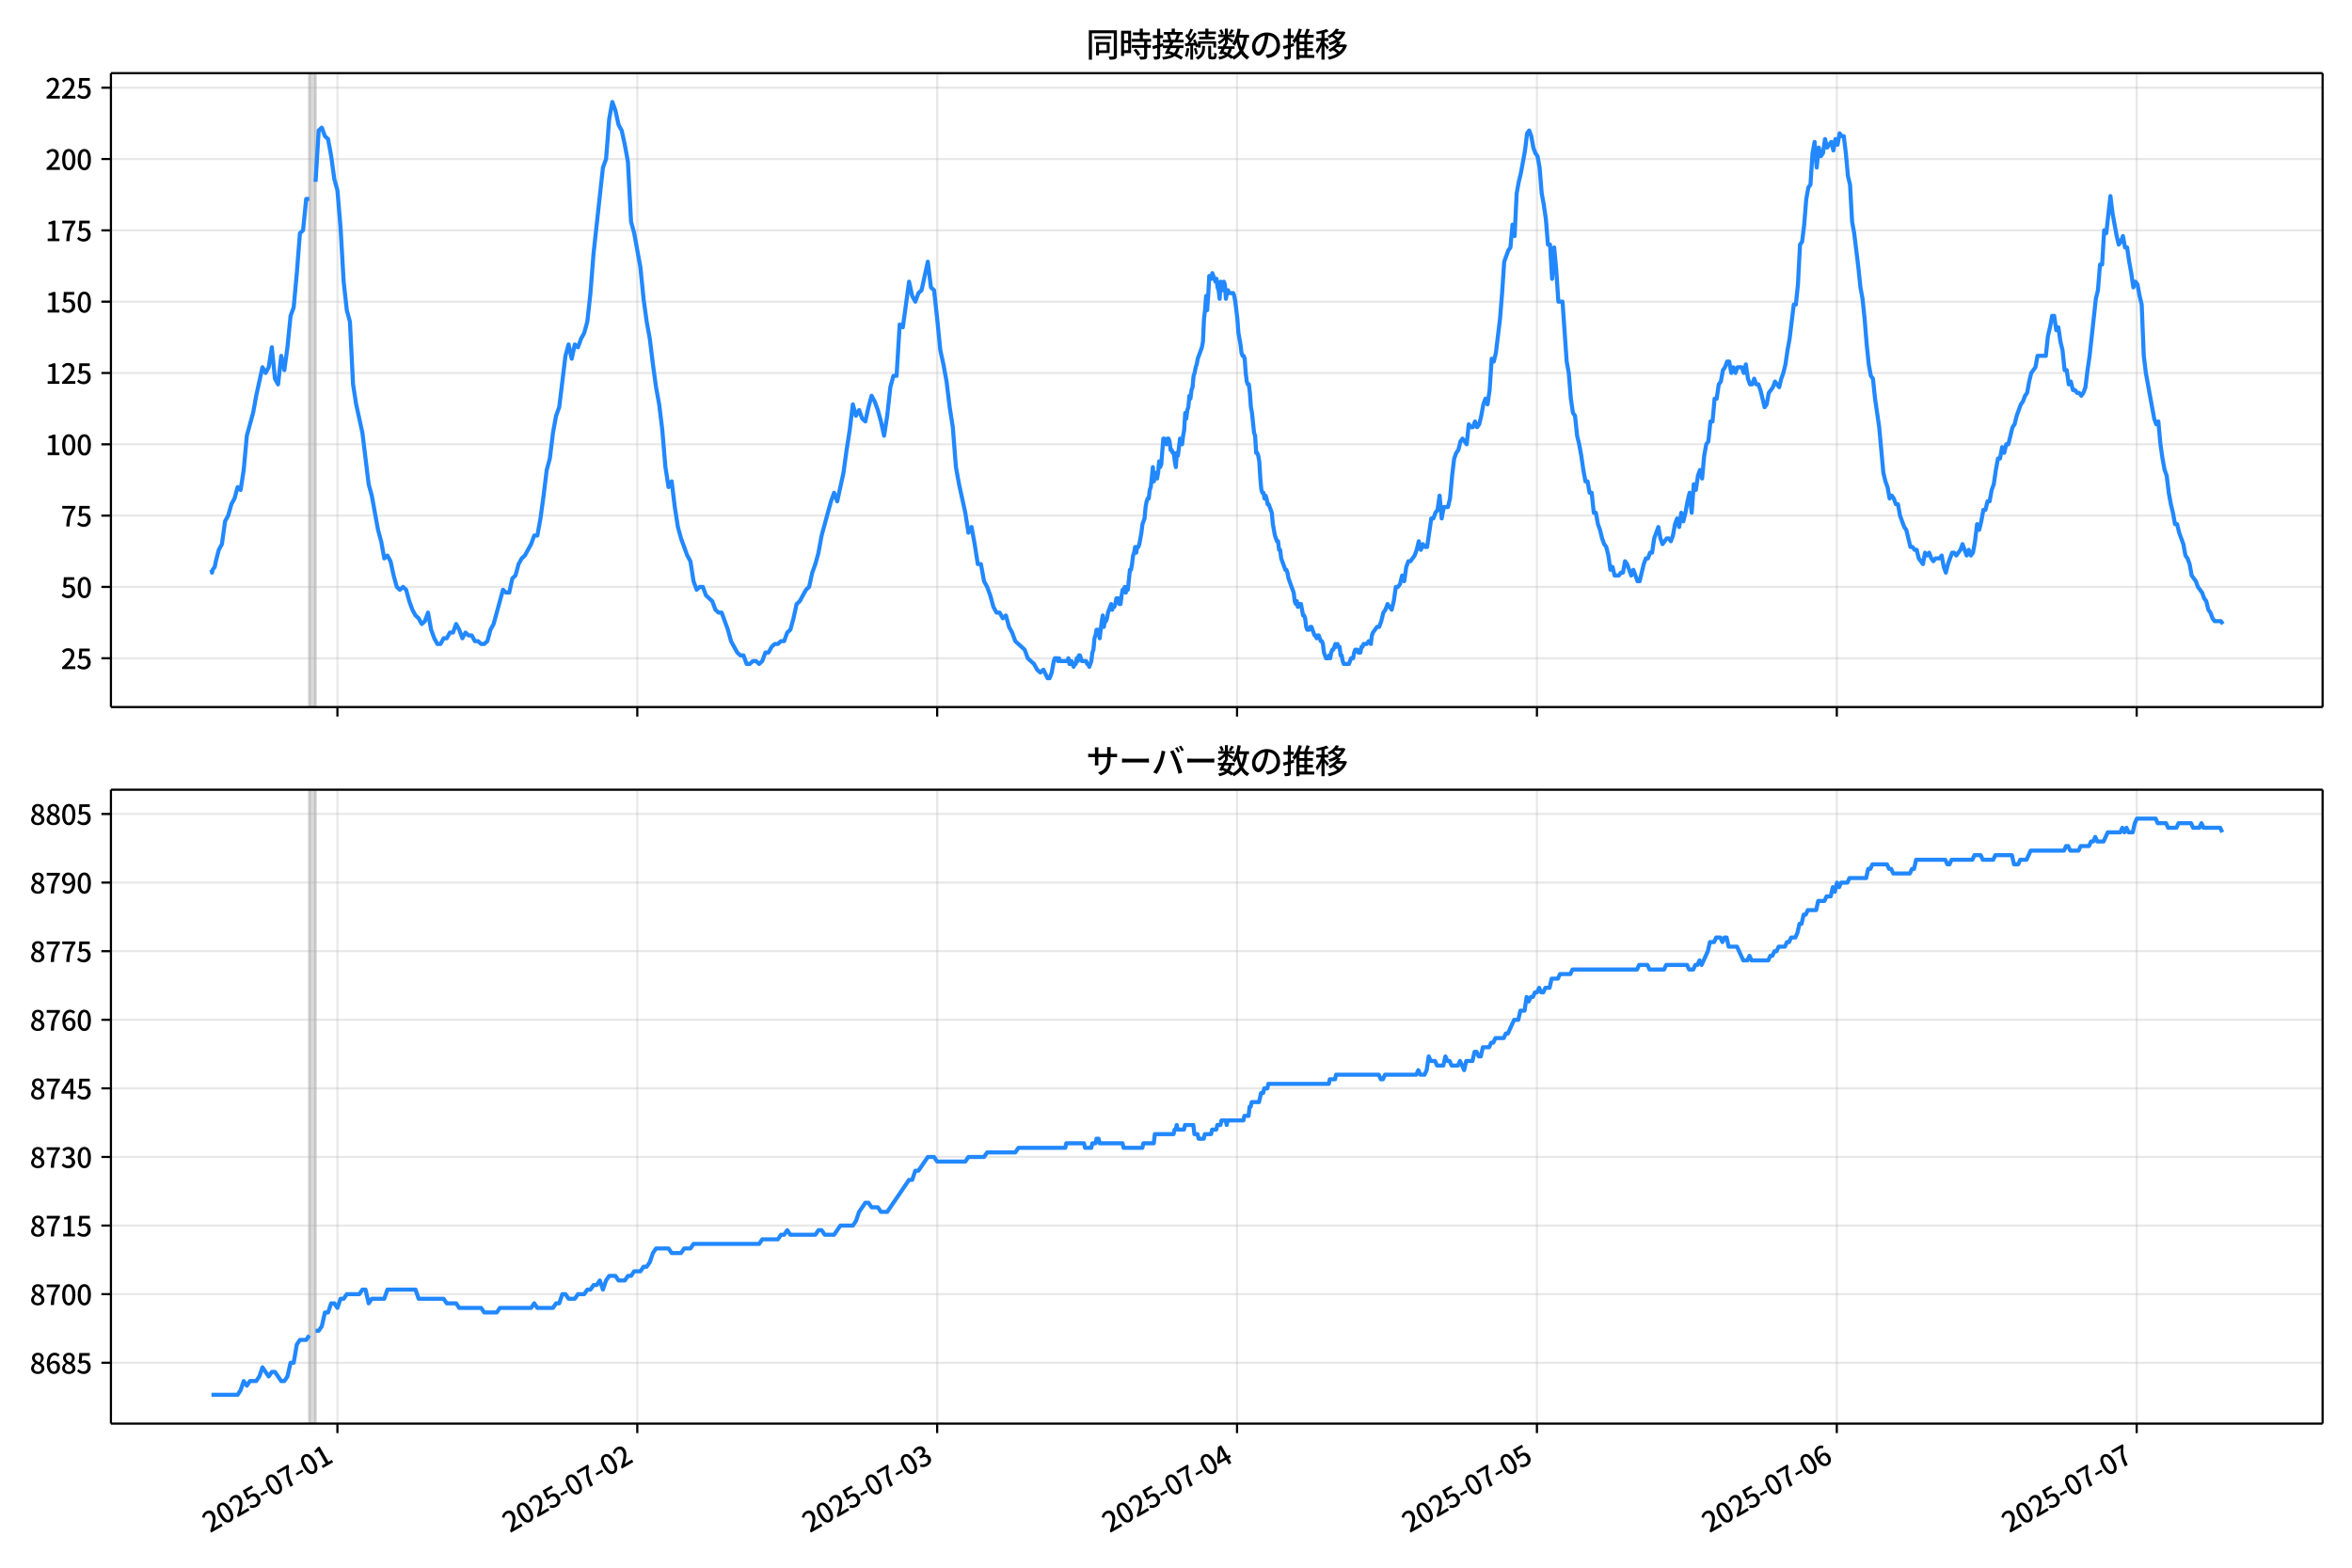 <!DOCTYPE svg  PUBLIC '-//W3C//DTD SVG 1.1//EN'  'http://www.w3.org/Graphics/SVG/1.1/DTD/svg11.dtd'>
<svg version="1.1" viewBox="0 0 864 576" xmlns="http://www.w3.org/2000/svg" xmlns:xlink="http://www.w3.org/1999/xlink">
 <defs>
  <style type="text/css">*{stroke-linejoin: round; stroke-linecap: butt}</style>
 </defs>
 <g id="aa">
  <g id="ab">
   <path d="m0 576h864v-576h-864z" fill="#fff"/>
  </g>
  <g id="ac">
   <g id="ad">
    <path d="m40.75 259.78h812.45v-232.9h-812.45z" fill="#fff"/>
   </g>
   <g id="ae">
    <path d="m113.62 259.78h2.295v-232.9h-2.295z" clip-path="url(#d)" fill="#808080" opacity=".3" stroke="#808080"/>
   </g>
   <g id="af">
    <g id="ag">
     <g id="ah">
      <path d="m123.95 259.78v-232.9" clip-path="url(#d)" fill="none" stroke="#b0b0b0" stroke-linecap="square" stroke-opacity=".3" stroke-width=".8"/>
     </g>
     <g id="ai">
      <defs>
       <path id="h" d="m0 0v3.5" stroke="#000" stroke-width=".8"/>
      </defs>
      <use x="123.95" y="259.778" stroke="#000000" stroke-width=".8" xlink:href="#h"/>
     </g>
    </g>
    <g id="aj">
     <g id="ak">
      <path d="m234.11 259.78v-232.9" clip-path="url(#d)" fill="none" stroke="#b0b0b0" stroke-linecap="square" stroke-opacity=".3" stroke-width=".8"/>
     </g>
     <g id="al">
      <use x="234.109" y="259.778" stroke="#000000" stroke-width=".8" xlink:href="#h"/>
     </g>
    </g>
    <g id="am">
     <g id="an">
      <path d="m344.27 259.78v-232.9" clip-path="url(#d)" fill="none" stroke="#b0b0b0" stroke-linecap="square" stroke-opacity=".3" stroke-width=".8"/>
     </g>
     <g id="ao">
      <use x="344.269" y="259.778" stroke="#000000" stroke-width=".8" xlink:href="#h"/>
     </g>
    </g>
    <g id="ap">
     <g id="aq">
      <path d="m454.43 259.78v-232.9" clip-path="url(#d)" fill="none" stroke="#b0b0b0" stroke-linecap="square" stroke-opacity=".3" stroke-width=".8"/>
     </g>
     <g id="ar">
      <use x="454.428" y="259.778" stroke="#000000" stroke-width=".8" xlink:href="#h"/>
     </g>
    </g>
    <g id="as">
     <g id="at">
      <path d="m564.59 259.78v-232.9" clip-path="url(#d)" fill="none" stroke="#b0b0b0" stroke-linecap="square" stroke-opacity=".3" stroke-width=".8"/>
     </g>
     <g id="au">
      <use x="564.587" y="259.778" stroke="#000000" stroke-width=".8" xlink:href="#h"/>
     </g>
    </g>
    <g id="av">
     <g id="aw">
      <path d="m674.75 259.78v-232.9" clip-path="url(#d)" fill="none" stroke="#b0b0b0" stroke-linecap="square" stroke-opacity=".3" stroke-width=".8"/>
     </g>
     <g id="ax">
      <use x="674.746" y="259.778" stroke="#000000" stroke-width=".8" xlink:href="#h"/>
     </g>
    </g>
    <g id="ay">
     <g id="az">
      <path d="m784.91 259.78v-232.9" clip-path="url(#d)" fill="none" stroke="#b0b0b0" stroke-linecap="square" stroke-opacity=".3" stroke-width=".8"/>
     </g>
     <g id="ba">
      <use x="784.906" y="259.778" stroke="#000000" stroke-width=".8" xlink:href="#h"/>
     </g>
    </g>
   </g>
   <g id="bb">
    <g id="bc">
     <g id="bd">
      <path d="m40.75 241.85h812.45" clip-path="url(#d)" fill="none" stroke="#b0b0b0" stroke-linecap="square" stroke-opacity=".3" stroke-width=".8"/>
     </g>
     <g id="be">
      <defs>
       <path id="f" d="m0 0h-3.5" stroke="#000" stroke-width=".8"/>
      </defs>
      <use x="40.75" y="241.854" stroke="#000000" stroke-width=".8" xlink:href="#f"/>
     </g>
     <g id="bf">
      <!-- 25 -->
      <g transform="translate(22.35 245.84) scale(.1 -.1)">
       <defs>
        <path id="c" transform="scale(.016)" d="m282 0v429q697 621 1164 1136 468 515 701 956 234 442 234 826 0 256-87 451-86 196-262 301-176 106-445 106-275 0-506-151-230-150-422-368l-416 410q301 333 637 518 336 186 803 186 429 0 749-176t496-493 176-745q0-455-224-919t-615-935q-390-470-889-950 186 20 394 36t374 16h1184v-634h-3046z"/>
        <path id="b" transform="scale(.016)" d="m1715-90q-365 0-653 90t-506 237q-217 147-383 307l352 480q134-134 294-246t361-183q202-70 452-70 262 0 473 118 212 119 333 346 122 227 122 541 0 460-247 716-246 256-649 256-224 0-384-64t-365-198l-365 237 141 2240h2387v-627h-1747l-109-1204q154 77 307 118 154 42 340 42 397 0 723-160t518-490q192-329 192-847 0-519-224-887t-586-560q-361-192-777-192z"/>
       </defs>
       <use xlink:href="#c"/>
       <use transform="translate(57)" xlink:href="#b"/>
      </g>
     </g>
    </g>
    <g id="bg">
     <g id="bh">
      <path d="m40.75 215.65h812.45" clip-path="url(#d)" fill="none" stroke="#b0b0b0" stroke-linecap="square" stroke-opacity=".3" stroke-width=".8"/>
     </g>
     <g id="bi">
      <use x="40.75" y="215.651" stroke="#000000" stroke-width=".8" xlink:href="#f"/>
     </g>
     <g id="bj">
      <!-- 50 -->
      <g transform="translate(22.35 219.64) scale(.1 -.1)">
       <defs>
        <path id="a" transform="scale(.016)" d="m1830-90q-460 0-806 275-346 276-535 823-188 547-188 1366 0 820 188 1357 189 538 535 803 346 266 806 266 461 0 800-269 340-269 528-803 189-534 189-1354 0-819-189-1366-188-547-528-823-339-275-800-275zm0 589q237 0 422 185 186 186 288 599 103 413 103 1091 0 679-103 1082-102 403-288 582-185 180-422 180-236 0-422-180-186-179-292-582-105-403-105-1082 0-678 105-1091 106-413 292-599 186-185 422-185z"/>
       </defs>
       <use xlink:href="#b"/>
       <use transform="translate(57)" xlink:href="#a"/>
      </g>
     </g>
    </g>
    <g id="bk">
     <g id="bl">
      <path d="m40.75 189.45h812.45" clip-path="url(#d)" fill="none" stroke="#b0b0b0" stroke-linecap="square" stroke-opacity=".3" stroke-width=".8"/>
     </g>
     <g id="bm">
      <use x="40.75" y="189.447" stroke="#000000" stroke-width=".8" xlink:href="#f"/>
     </g>
     <g id="bn">
      <!-- 75 -->
      <g transform="translate(22.35 193.43) scale(.1 -.1)">
       <defs>
        <path id="g" transform="scale(.016)" d="m1235 0q32 646 109 1187t224 1024 384 941 576 938h-2208v627h3027v-455q-409-512-665-989-256-476-397-969t-205-1053-90-1251h-755z"/>
       </defs>
       <use xlink:href="#g"/>
       <use transform="translate(57)" xlink:href="#b"/>
      </g>
     </g>
    </g>
    <g id="bo">
     <g id="bp">
      <path d="m40.75 163.24h812.45" clip-path="url(#d)" fill="none" stroke="#b0b0b0" stroke-linecap="square" stroke-opacity=".3" stroke-width=".8"/>
     </g>
     <g id="bq">
      <use x="40.75" y="163.244" stroke="#000000" stroke-width=".8" xlink:href="#f"/>
     </g>
     <g id="br">
      <!-- 100 -->
      <g transform="translate(16.65 167.23) scale(.1 -.1)">
       <defs>
        <path id="k" transform="scale(.016)" d="m544 0v608h1037v3277h-845v467q333 58 579 147 247 90 451 218h557v-4109h915v-608h-2694z"/>
       </defs>
       <use xlink:href="#k"/>
       <use transform="translate(57)" xlink:href="#a"/>
       <use transform="translate(114)" xlink:href="#a"/>
      </g>
     </g>
    </g>
    <g id="bs">
     <g id="bt">
      <path d="m40.75 137.04h812.45" clip-path="url(#d)" fill="none" stroke="#b0b0b0" stroke-linecap="square" stroke-opacity=".3" stroke-width=".8"/>
     </g>
     <g id="bu">
      <use x="40.75" y="137.04" stroke="#000000" stroke-width=".8" xlink:href="#f"/>
     </g>
     <g id="bv">
      <!-- 125 -->
      <g transform="translate(16.65 141.03) scale(.1 -.1)">
       <use xlink:href="#k"/>
       <use transform="translate(57)" xlink:href="#c"/>
       <use transform="translate(114)" xlink:href="#b"/>
      </g>
     </g>
    </g>
    <g id="bw">
     <g id="bx">
      <path d="m40.75 110.84h812.45" clip-path="url(#d)" fill="none" stroke="#b0b0b0" stroke-linecap="square" stroke-opacity=".3" stroke-width=".8"/>
     </g>
     <g id="by">
      <use x="40.75" y="110.836" stroke="#000000" stroke-width=".8" xlink:href="#f"/>
     </g>
     <g id="bz">
      <!-- 150 -->
      <g transform="translate(16.65 114.82) scale(.1 -.1)">
       <use xlink:href="#k"/>
       <use transform="translate(57)" xlink:href="#b"/>
       <use transform="translate(114)" xlink:href="#a"/>
      </g>
     </g>
    </g>
    <g id="ca">
     <g id="cb">
      <path d="m40.75 84.633h812.45" clip-path="url(#d)" fill="none" stroke="#b0b0b0" stroke-linecap="square" stroke-opacity=".3" stroke-width=".8"/>
     </g>
     <g id="cc">
      <use x="40.75" y="84.633" stroke="#000000" stroke-width=".8" xlink:href="#f"/>
     </g>
     <g id="cd">
      <!-- 175 -->
      <g transform="translate(16.65 88.618) scale(.1 -.1)">
       <use xlink:href="#k"/>
       <use transform="translate(57)" xlink:href="#g"/>
       <use transform="translate(114)" xlink:href="#b"/>
      </g>
     </g>
    </g>
    <g id="ce">
     <g id="cf">
      <path d="m40.75 58.429h812.45" clip-path="url(#d)" fill="none" stroke="#b0b0b0" stroke-linecap="square" stroke-opacity=".3" stroke-width=".8"/>
     </g>
     <g id="cg">
      <use x="40.75" y="58.429" stroke="#000000" stroke-width=".8" xlink:href="#f"/>
     </g>
     <g id="ch">
      <!-- 200 -->
      <g transform="translate(16.65 62.414) scale(.1 -.1)">
       <use xlink:href="#c"/>
       <use transform="translate(57)" xlink:href="#a"/>
       <use transform="translate(114)" xlink:href="#a"/>
      </g>
     </g>
    </g>
    <g id="ci">
     <g id="cj">
      <path d="m40.75 32.226h812.45" clip-path="url(#d)" fill="none" stroke="#b0b0b0" stroke-linecap="square" stroke-opacity=".3" stroke-width=".8"/>
     </g>
     <g id="ck">
      <use x="40.75" y="32.226" stroke="#000000" stroke-width=".8" xlink:href="#f"/>
     </g>
     <g id="cl">
      <!-- 225 -->
      <g transform="translate(16.65 36.211) scale(.1 -.1)">
       <use xlink:href="#c"/>
       <use transform="translate(57)" xlink:href="#c"/>
       <use transform="translate(114)" xlink:href="#b"/>
      </g>
     </g>
    </g>
   </g>
   <g id="cm">
    <path d="m77.68 209.36.218 1.048.193-1.048.796-1.048.405-2.096 1.083-4.193 1.145-2.096 1.151-8.385 1.145-2.096 1.19-4.193 1.142-2.096 1.15-4.193 1.081 1.048 1.147-7.337 1.147-12.578 2.295-8.385 1.147-6.289 2.295-10.481 1.147 2.096 1.147-2.096 1.147-7.337 1.147 11.53 1.147 2.096 1.147-10.481 1.147 5.241 1.147-8.385 1.147-11.53 1.147-3.144 1.147-12.578 1.147-14.674 1.147-1.048 1.147-11.53h1.147m2.295-6.289 1.147-18.867 1.147-1.048 1.147 3.144 1.147 1.048 1.147 6.289 1.147 8.385 1.147 4.193 1.147 13.626 1.147 19.915 1.147 10.481 1.147 4.193 1.147 23.059 1.147 7.337 2.295 10.481 2.295 18.867 1.147 4.193 2.295 12.578 1.147 4.193 1.147 6.289 1.147-1.048 1.147 2.096 1.147 5.241 1.147 4.193 1.147 1.048 1.147-1.048 1.147 1.048 1.147 4.193 1.147 3.144 1.147 2.096 1.147 1.048 1.147 2.096 1.147-1.048 1.147-3.144 1.147 6.289 1.147 3.144 1.147 2.096h1.147l1.147-2.096h1.147l1.147-2.096h1.147l1.147-3.144 1.147 2.096 1.147 3.144 1.147-2.096 1.147 1.048h1.147l1.147 2.096h1.147l1.147 1.048h1.147l1.147-1.048 1.147-4.193 1.147-2.096 3.442-12.578 1.147 1.048h1.147l1.147-5.241 1.147-1.048 1.147-4.193 1.147-2.096 1.147-1.048 2.295-4.193 1.147-3.144h1.147l1.147-6.289 1.147-8.385 1.147-9.433 1.147-4.193 1.147-9.433 1.147-6.289 1.147-3.144 2.295-18.867 1.147-4.193 1.147 5.241 1.147-5.241 1.147 1.048 1.147-3.144 1.147-2.096 1.147-4.193 1.147-10.481 1.147-14.674 3.442-31.444 1.147-3.144 1.147-14.674 1.147-6.289 1.147 3.144 1.147 5.241 1.147 2.096 1.147 5.241 1.147 6.289 1.147 22.011 1.147 4.193 2.295 12.578 1.147 11.53 1.147 8.385 1.147 6.289 1.147 9.433 1.147 8.385 1.147 6.289 1.147 9.433 1.147 13.626 1.147 7.337 1.147-2.096 1.147 9.433 1.147 7.337 1.147 4.193 2.295 6.289 1.147 2.096 1.147 7.337 1.147 3.144 1.147-1.048h1.147l1.147 3.144 2.295 2.096 1.147 3.144 1.147 1.048h1.147l2.295 6.289 1.147 4.193 2.295 4.193 1.147 1.048h1.147l1.147 3.144h1.147l1.147-1.048h1.147l1.147 1.048 1.147-1.048 1.147-3.144h1.147l1.147-2.096 1.147-1.048h1.147l1.147-1.048h1.147l1.147-3.144 1.147-1.048 1.147-4.193 1.147-5.241 1.147-1.048 2.295-4.193 1.147-1.048 1.147-5.241 1.147-3.144 1.147-4.193 1.147-6.289 3.442-12.578 1.147-3.144 1.147 3.144 2.295-10.481 1.147-8.385 1.147-7.337 1.147-9.433 1.147 4.193 1.147-2.096 1.147 3.144 1.147 1.048 1.147-5.241 1.147-4.193 1.147 2.096 1.147 3.144 1.147 4.193 1.147 5.241 1.147-7.337 1.147-10.481 1.147-4.193h1.147l1.147-18.867 1.147 1.048 2.295-16.77 1.147 5.241 1.147 2.096 1.147-3.144 1.147-1.048 2.295-10.481 1.147 9.433 1.147 1.048 1.147 10.481 1.147 11.53 1.147 5.241 1.147 6.289 1.147 9.433 1.147 7.337 1.147 14.674 1.147 6.289 2.295 10.481 1.147 7.337 1.147-2.096 1.147 6.289 1.147 7.337h1.147l1.147 6.289 1.147 2.096 1.147 3.144 1.147 4.193 1.147 2.096h1.147l1.147 2.096 1.147-1.048 1.147 4.193 1.147 2.096 1.147 3.144 3.442 3.144 1.147 3.144 2.295 2.096 1.147 2.096 1.147 1.048 1.147-1.048 1.53 3.144h.765l.765-2.096.765-4.193.383-1.048h.765l.383 1.048.383-1.048.383 1.048h2.678l.383-1.048.383 2.096h.383l.383-1.048.765 2.096.383-1.048h.383l.383-2.096.383 1.048.383-2.096h.383l.765 2.096h1.53l.383 1.048h.383l.383 1.048.765-2.096.383-3.144.383-1.048.383-4.193.383-1.048.383-2.096h.765l.383 3.144.765-6.289.383-2.096.383 4.193.383-2.096h.383l.383-1.048.383-2.096 1.147-3.144.383 2.096.383-1.048h.383l.383-1.048.383-2.096h.765l.383 2.096h.383l.383-3.144.383-2.096h.383l.383-1.048.383 2.096.383-2.096.383 1.048.765-7.337h.383l.383-2.096.383-3.144.383-1.048.383-2.096.383 2.096.383-2.096h.383l.383-1.048.765-4.193.383-3.144.765-2.096.383-4.193.383-2.096.383-1.048h.383l.383-3.144.383-1.048.765-7.337.383 5.241.383-3.144h.383l.383 2.096.383-2.096.383-4.193.383 2.096.383-1.048.765-9.433h.383l.765 2.096.383-2.096h.383l.383 1.048.383 3.144h.383l.383 1.048h.383l.383 3.144.383 2.096.383-5.241.383 1.048.765-6.289.765 2.096.383-3.144.383-2.096.383-6.289.383 2.096.383-3.144.383-1.048.383-4.193.383 1.048.383-3.144.383-1.048.383-4.193.383-1.048.383-2.096.383-1.048.383-2.096 1.53-4.193.383-2.096.383-8.385.383-3.144.383-5.241.383 5.241.383-5.241.383-7.337h.383l.383 1.048.383-2.096 1.147 3.144.383-1.048.383 3.144.383 1.048.383 3.144.383-6.289.383 2.096.383 1.048.383-3.144.383 1.048.383 5.241.383-2.096.383-1.048.383 1.048h1.53l.383 1.048.383 2.096.765 6.289.383 5.241.765 4.193.383 3.144.383 1.048h.383l.383 1.048.383 5.241.383 3.144.383 1.048h.383l.383 3.144.383 5.241.383 2.096.765 7.337.383 1.048.383 6.289h.383l.383 1.048.383 2.096.383 6.289.383 4.193.383 1.048h.383l.383 2.096.383-1.048.383 1.048.383 2.096h.383l1.147 3.144.383 4.193.765 4.193.765 2.096h.383l.383 3.144h.383l.383 3.144 1.53 4.193h.383l.383 1.048.383 2.096 1.913 5.241.383 3.144.383 1.048.383-1.048.383 2.096.383-1.048h.765l.765 4.193h.383l.383 1.048.383 3.144.383 1.048h.765l.383-1.048h.383l1.147 3.144h.383l.383 1.048.383-1.048h.383l.765 2.096h.383l.383 1.048.383 3.144.765 2.096h.765l.383-1.048.383 1.048.383-2.096.383-1.048h.383l.765-2.096.383 1.048.383-1.048.383 1.048h.383l.383 3.144h.383l.383 2.096.383 1.048h1.913l.765-2.096h.765l.383-2.096.383-1.048h.765l.383 1.048h.765l.383-2.096h.383l.383-1.048h1.147l.765-1.048.765 1.048.383-3.144.383-1.048 1.53-2.096h.765l.765-2.096.765-3.144.765-1.048.765-2.096 1.53 2.096.765-3.144.765-5.241h.765l.765-1.048.765-3.144.765 2.096.765-5.241.765-2.096h.765l1.53-2.096.765-2.096.765-3.144.765 3.144.765-2.096.765 1.048h.765l1.53-10.481h.765l.765-2.096.765-1.048.765-5.241.765 8.385.765-4.193h1.53l.765-3.144.765-8.385.765-6.289.765-2.096.765-1.048.765-3.144.765-1.048 1.53 2.096.765-7.337.765 1.048h.765l.765-2.096.765 2.096.765-1.048.765-3.144.765-4.193.765-2.096.765 2.096.765-5.241.765-11.53.765 1.048.765-3.144 1.53-12.578.765-9.433.765-11.53 1.53-4.193.765-1.048.765-8.385.765 4.193.765-15.722.765-4.193.765-3.144 1.53-8.385.765-6.289.765-1.048.765 2.096.765 4.193.765 2.096.765 1.048.765 4.193.765 9.433.765 4.193.765 5.241.765 9.433h.765l.765 12.578.765-11.53.765 8.385.765 11.53h1.53l1.53 22.011.765 4.193.765 9.433.765 5.241.765 1.048.765 7.337.765 3.144.765 4.193.765 5.241.765 4.193h.765l.765 4.193h.765l.765 7.337h.765l.765 4.193.765 2.096.765 3.144.765 2.096.765 1.048.765 3.144.765 5.241.765-1.048.765 3.144h1.53l.765-1.048h.765l.765-4.193.765 1.048 1.53 4.193.765-2.096 1.53 4.193h.765l1.53-6.289.765-2.096h.765l.765-2.096h.765l.765-5.241 1.53-4.193.765 4.193.765 2.096 1.53-2.096h.765l.765 1.048.765-2.096.765-4.193.765-2.096.765 3.144.765-5.241.765 3.144.765-3.144.765-4.193.765-3.144.765 7.337.765-10.481.765 2.096.765-5.241.765-2.096.765 3.144.765-8.385.765-4.193.765-1.048.765-7.337h.765l.765-8.385h.765l.765-5.241.765-1.048.765-4.193.765-1.048.765-2.096h.765l.765 4.193.765-2.096.765 2.096.765-2.096h1.53l.765 2.096.765-3.144.765 5.241.765 2.096h.765l.765-2.096.765 2.096h.765l.765 2.096 1.53 6.289.765-1.048.765-4.193 1.53-2.096.765-2.096 1.53 2.096.765-3.144.765-2.096.765-3.144.765-5.241.765-4.193 1.53-12.578h.765l.765-7.337.765-14.674.765-1.048.765-6.289.765-9.433.765-4.193.765-1.048.765-11.53.765-4.193.765 9.433.765-7.337.765 3.144.765-1.048.765-5.241.765 3.144 1.53-2.096.765 3.144.765-4.193.765 2.096.765-4.193.765 1.048h.765l.765 6.289.765 8.385.765 3.144.765 13.626.765 4.193 1.53 12.578.765 7.337.765 4.193.765 7.337.765 9.433.765 7.337.765 4.193.765 1.048.765 7.337 1.53 10.481 1.53 16.77.765 3.144.765 2.096.765 4.193.765-1.048.765 1.048.765 2.096h.765l.765 4.193 1.53 4.193.765 1.048 1.53 6.289h.765l.765 1.048h.765l.765 3.144 1.53 2.096.765-4.193.765 1.048.765-1.048.765 2.096.765 1.048.765-1.048h1.53l.765-1.048.765 4.193.765 2.096.765-3.144 1.53-4.193h.765l.765 1.048 1.53-2.096.765-2.096 1.53 4.193.765-2.096.765 2.096.765-1.048.765-4.193.765-6.289.765 2.096.765-3.144.765-4.193h.765l.765-3.144h.765l.765-4.193.765-2.096.765-5.241.765-4.193h.765l.765-4.193.765 2.096.765-3.144h.765l1.53-6.289.765-1.048.765-3.144 1.53-4.193.765-1.048.765-2.096.765-1.048.765-4.193.765-3.144 1.53-2.096.765-4.193h3.06l.765-7.337.765-3.144.765-4.193h.765l.765 5.241.765-1.048.765 5.241.765 3.144.765 7.337h.765l.765 5.241.765-1.048.765 3.144h.765l.765 1.048h.765l.765 1.048.765-1.048.765-2.096.765-6.289.765-5.241 2.295-20.963.765-3.144.765-9.433h.765l.765-12.578.765 1.048 1.53-13.626.765 6.289 1.53 8.385.765 3.144.765-1.048.765-2.096.765 4.193h.765l.765 5.241.765 4.193.765 5.241.765-2.096.765 1.048.765 4.193.765 3.144.765 18.867.765 6.289 3.06 16.77.765 2.096.765-1.048.765 8.385.765 5.241.765 4.193.765 2.096.765 6.289.765 4.193.765 3.144.765 4.193h.765l.765 3.144 1.53 4.193.765 4.193.765 1.048.765 2.096.765 4.193 1.53 2.096.765 2.096 1.53 2.096.765 2.096.765 1.048.765 3.144.765 1.048.765 2.096.765 1.048h2.295l.765 1.048v0" clip-path="url(#d)" fill="none" stroke="#28f" stroke-linecap="square" stroke-width="1.5"/>
   </g>
   <g id="cn">
    <path d="m40.75 259.78v-232.9" fill="none" stroke="#000" stroke-linecap="square" stroke-width=".8"/>
   </g>
   <g id="co">
    <path d="m853.2 259.78v-232.9" fill="none" stroke="#000" stroke-linecap="square" stroke-width=".8"/>
   </g>
   <g id="cp">
    <path d="m40.75 259.78h812.45" fill="none" stroke="#000" stroke-linecap="square" stroke-width=".8"/>
   </g>
   <g id="cq">
    <path d="m40.75 26.88h812.45" fill="none" stroke="#000" stroke-linecap="square" stroke-width=".8"/>
   </g>
   <g id="cr">
    <!-- 同時接続数の推移 -->
    <g transform="translate(398.98 20.88) scale(.12 -.12)">
     <defs>
      <path id="w" transform="scale(.016)" d="m1587 3936h3232v-518h-3232v518zm320-1114h557v-2534h-557v2534zm301 0h2291v-2086h-2291v512h1734v1069h-1734v505zm-1683 2260h5113v-570h-4524v-5056h-589v5626zm4768 0h595v-4896q0-250-67-397t-227-218q-160-77-426-96t-675-19q-13 83-45 192t-77 218q-45 108-89 185 281-13 527-13 247 0 330 0 83 7 118 42 36 35 36 112v4890z"/>
      <path id="u" transform="scale(.016)" d="m2714 4672h3238v-525h-3238v525zm-244-1235h3712v-538h-3712v538zm20-1184h3635v-531h-3635v531zm1523 3155h595v-2310h-595v2310zm832-2451h589v-2823q0-230-61-364-61-135-227-199-167-70-423-86t-633-16q-20 121-78 285-57 163-121 284 275-6 509-9t310-3q77 6 106 28 29 23 29 93v2810zm-2023-1677 487 282q153-160 313-352t294-381q135-189 206-343l-519-313q-64 153-189 348-124 196-278 394-154 199-314 365zm-2086 3718h1619v-4281h-1619v544h1056v3187h-1056v550zm32-1843h1293v-537h-1293v537zm-320 1843h563v-4832h-563v4832z"/>
      <path id="v" transform="scale(.016)" d="m3866 5408h614v-870h-614v870zm-1479-653h3597v-518h-3597v518zm-230-1485h4e3v-518h-4e3v518zm825 922 519 102q64-160 121-342 58-182 96-352 39-170 45-304l-544-128q-6 134-42 313-35 180-83 365-48 186-112 346zm1856 109 589-71q-96-275-202-557-105-281-195-486l-518 77q58 147 122 329 64 183 118 372t86 336zm-2643-2106h3943v-518h-3943v518zm1408 685 602-115q-167-371-362-784t-390-797-362-685l-525 179q160 288 346 666t368 784 323 752zm-659-2157 358 403q352-102 733-240 381-137 752-304 371-166 697-336 327-169 558-329l-384-461q-218 160-532 336-313 176-685 345-371 170-755 323-384 154-742 263zm1894 1114 583-71q-122-550-353-944-230-393-604-662t-922-435q-547-167-1296-269-25 128-93 269-67 141-137 230 678 64 1168 192t819 349q330 221 531 550 202 330 304 791zm-4684 217q396 90 953 240 557 151 1120 311l77-544q-525-154-1053-311-528-156-963-284l-134 588zm121 2093h1965v-563h-1965v563zm819 1248h576v-5229q0-236-51-374t-192-208q-141-77-355-99-214-23-541-16-13 115-64 288t-109 294q205-6 381-6t234 0q64 0 92 28 29 29 29 93v5229z"/>
      <path id="t" transform="scale(.016)" d="m4058 5408h595v-1798h-595v1798zm-1415-563h3443v-499h-3443v499zm231-992h3008v-499h-3008v499zm-224-877h3475v-1203h-531v729h-2432v-729h-512v1203zm1964-877h551v-1881q0-122 22-157 23-35 106-35 25 0 92 0 68 0 135 0t99 0q51 0 83 54t45 224 19 515q90-70 234-131t259-93q-19-429-83-662-64-234-183-326-118-93-316-93-39 0-103 0t-134 0-138 0q-67 0-99 0-237 0-365 64t-176 218q-48 153-48 422v1881zm-1164-6h550v-455q0-243-48-528-48-284-186-579-137-294-409-572-272-279-727-503-70 90-192 208-121 118-230 195 416 205 665 438 250 234 371 474 122 240 164 467 42 228 42 413v442zm-2240 3309 524-192q-121-244-259-503-137-259-275-496t-259-416l-410 173q122 186 246 438 125 253 240 515 116 263 193 481zm716-743 500-230q-224-359-496-756-272-396-548-764-275-368-518-650l-358 205q179 211 377 483 199 272 387 569 189 298 358 592 170 295 298 551zm-1721-665 307 403q166-154 339-340 173-185 320-364t224-327l-326-460q-77 160-218 348-141 189-314 384-172 196-332 356zm1485-832 435 179q128-211 249-458 122-246 215-474 93-227 137-412l-473-211q-32 185-119 422-86 237-201 486-115 250-243 468zm-1530-583q422 26 998 54 576 29 1184 68l7-499q-570-45-1127-84-556-38-992-70l-70 531zm1702-992 436 135q121-276 214-596t118-556l-454-148q-26 237-112 563-86 327-202 602zm-1363 109 499-83q-57-455-163-897-105-441-253-748-51 32-134 73-83 42-170 83-86 42-144 62 148 294 234 697t131 813zm691 627h525v-2861h-525v2861z"/>
      <path id="n" transform="scale(.016)" d="m224 2022h3187v-499h-3187v499zm51 2247h3111v-487h-3111v487zm1127-1735 563-121q-154-320-333-672t-352-679q-173-326-326-582l-532 173q148 243 324 566t345 669q170 346 311 646zm934-832 563-64q-89-480-262-838t-461-614-701-432-976-298q-25 128-99 269t-157 237q659 102 1085 303 426 202 666 554t342 883zm422 3597 519-211q-147-218-298-436-150-217-278-377l-403 186q121 173 252 413 132 240 208 425zm-1203 109h563v-2957h-563v2957zm-1075-320 448 186q134-192 246-420 112-227 157-393l-467-211q-38 172-147 406t-237 432zm1094-1050 397-236q-160-263-400-529-240-265-519-489-278-224-553-378-51 103-141 237-89 135-179 218 269 109 534 294 266 186 493 416 228 231 368 467zm487-204q83-45 246-145 163-99 352-211t346-211 221-150l-327-423q-83 77-230 198-147 122-317 253-170 132-327 250-156 119-259 189l295 250zm1798 396h2311v-556h-2311v556zm115 1178 615-90q-103-640-263-1235t-384-1101q-224-505-512-889-44 57-134 134t-186 157-166 125q275 339 473 796 199 458 340 995 141 538 217 1108zm1223-1510 614-58q-147-1101-445-1940-297-838-813-1443-515-604-1321-1014-26 71-90 177-64 105-134 208-70 102-128 159 742 346 1212 880 471 535 730 1290 260 755 375 1741zm-1005-135q134-851 387-1597 253-745 659-1305 407-560 1002-874-70-57-154-150-83-93-154-189-70-96-121-179-633 371-1056 988-422 618-688 1434-265 816-425 1783l550 89zm-3309-3065 327 416q377-148 754-330 378-182 701-378 324-195 548-368l-416-435q-211 179-519 378-307 198-666 383-358 186-729 334z"/>
      <path id="s" transform="scale(.016)" d="m3686 4378q-64-493-163-1041-99-547-265-1084-192-653-432-1104t-522-688-595-237q-320 0-596 221-275 221-448 621-172 400-172 931 0 537 220 1017 221 480 611 851 391 372 909 583 519 211 1121 211 576 0 1040-186 464-185 793-515 330-329 502-771 173-441 173-941 0-672-278-1194-278-521-816-851-538-329-1318-444l-378 601q166 20 307 42t263 48q307 70 585 217 279 148 496 375 218 227 342 534 125 308 125 692t-122 713q-121 330-358 573-236 243-582 380-346 138-781 138-525 0-935-186-409-185-694-489-284-304-432-656-147-352-147-678 0-365 89-605 90-240 224-355 135-115 276-115t288 144 297 457q151 314 298 800 147 461 246 982 100 522 145 1021l684-12z"/>
      <path id="o" transform="scale(.016)" d="m2995 2925h2893v-519h-2893v519zm0-1280h2893v-519h-2893v519zm-64-1299h3232v-557h-3232v557zm1312 3577h563v-3763h-563v3763zm429 1466 634-141q-154-390-340-794-185-403-339-684l-512 140q103 199 208 458 106 259 195 528 90 269 154 493zm-1472 25 582-147q-153-518-371-1018-217-499-483-931t-573-758q-38 64-109 160-70 96-147 198-77 103-141 160 416 416 733 1034t509 1302zm128-1203h2720v-537h-2720v-4205h-582v4422l313 320h269zm-3174-2157q396 90 953 240 557 151 1120 311l77-544q-525-154-1053-311-528-156-963-284l-134 588zm121 2093h1965v-563h-1965v563zm819 1248h576v-5229q0-236-51-374t-192-208q-141-77-355-99-214-23-541-16-13 115-64 288t-109 294q205-6 381-6t234 0q64 0 92 28 29 29 29 93v5229z"/>
      <path id="m" transform="scale(.016)" d="m4051 5402 595-109q-281-493-729-941t-1107-806q-39 64-106 144t-141 153q-73 74-137 119 608 288 1011 678t614 762zm-77-557h1511v-493h-1863l352 493zm1293 0h109l109 25 384-179q-192-505-496-905t-695-701q-390-301-845-519-454-217-947-358-44 109-137 253t-176 227q448 109 867 294 419 186 777 445 359 259 631 592t419 730v96zm-1990-954 377 307q167-96 336-218 170-121 320-249 151-128 247-237l-397-332q-90 108-237 236t-317 259q-169 132-329 234zm1107-934 595-109q-307-538-803-1031-496-492-1232-876-38 64-102 144t-138 156q-74 77-138 116 455 217 807 483t604 554q253 288 407 563zm-90-589h1460v-506h-1818l358 506zm1268 0h121l109 26 384-167q-192-614-531-1075t-787-794q-448-332-983-553-534-221-1129-355-45 115-132 269-86 153-176 249 551 96 1043 285 493 189 903 473 410 285 714 669t464 883v90zm-2132-1056 410 339q186-102 384-237 198-134 371-275t282-269l-435-371q-103 128-270 272-166 144-361 288t-381 253zm-2150 3533h589v-5376h-589v5376zm-992-1242h2336v-569h-2336v569zm1024-224 365-160q-96-339-231-707-134-368-291-727-157-358-336-672-179-313-365-537-44 128-134 291t-160 272q173 192 339 457 167 266 323 570 157 304 282 618t208 595zm941 1946 416-467q-314-122-695-221-380-99-784-173-403-74-780-131-20 102-71 236-51 135-102 231 358 58 732 138 375 80 711 179t573 208zm-397-2579q58-45 179-170 122-125 266-266 144-140 259-265t160-183l-352-473q-58 102-157 255-99 154-218 317-118 164-227 311-108 147-185 237l275 237z"/>
     </defs>
     <use xlink:href="#w"/>
     <use transform="translate(100)" xlink:href="#u"/>
     <use transform="translate(200)" xlink:href="#v"/>
     <use transform="translate(300)" xlink:href="#t"/>
     <use transform="translate(400)" xlink:href="#n"/>
     <use transform="translate(500)" xlink:href="#s"/>
     <use transform="translate(600)" xlink:href="#o"/>
     <use transform="translate(700)" xlink:href="#m"/>
    </g>
   </g>
  </g>
  <g id="cs">
   <g id="ct">
    <path d="m40.75 523.06h812.45v-232.9h-812.45z" fill="#fff"/>
   </g>
   <g id="cu">
    <path d="m113.62 523.06h2.295v-232.9h-2.295z" clip-path="url(#e)" fill="#808080" opacity=".3" stroke="#808080"/>
   </g>
   <g id="cv">
    <g id="cw">
     <g id="cx">
      <path d="m123.95 523.06v-232.9" clip-path="url(#e)" fill="none" stroke="#b0b0b0" stroke-linecap="square" stroke-opacity=".3" stroke-width=".8"/>
     </g>
     <g id="cy">
      <use x="123.95" y="523.055" stroke="#000000" stroke-width=".8" xlink:href="#h"/>
     </g>
     <g id="cz">
      <!-- 2025-07-01 -->
      <g transform="translate(77.161 563.33) rotate(-30) scale(.1 -.1)">
       <defs>
        <path id="i" transform="scale(.016)" d="m301 1536v544h1689v-544h-1689z"/>
       </defs>
       <use xlink:href="#c"/>
       <use transform="translate(57)" xlink:href="#a"/>
       <use transform="translate(114)" xlink:href="#c"/>
       <use transform="translate(171)" xlink:href="#b"/>
       <use transform="translate(228)" xlink:href="#i"/>
       <use transform="translate(263.7)" xlink:href="#a"/>
       <use transform="translate(320.7)" xlink:href="#g"/>
       <use transform="translate(377.7)" xlink:href="#i"/>
       <use transform="translate(413.4)" xlink:href="#a"/>
       <use transform="translate(470.4)" xlink:href="#k"/>
      </g>
     </g>
    </g>
    <g id="da">
     <g id="db">
      <path d="m234.11 523.06v-232.9" clip-path="url(#e)" fill="none" stroke="#b0b0b0" stroke-linecap="square" stroke-opacity=".3" stroke-width=".8"/>
     </g>
     <g id="dc">
      <use x="234.109" y="523.055" stroke="#000000" stroke-width=".8" xlink:href="#h"/>
     </g>
     <g id="dd">
      <!-- 2025-07-02 -->
      <g transform="translate(187.32 563.33) rotate(-30) scale(.1 -.1)">
       <use xlink:href="#c"/>
       <use transform="translate(57)" xlink:href="#a"/>
       <use transform="translate(114)" xlink:href="#c"/>
       <use transform="translate(171)" xlink:href="#b"/>
       <use transform="translate(228)" xlink:href="#i"/>
       <use transform="translate(263.7)" xlink:href="#a"/>
       <use transform="translate(320.7)" xlink:href="#g"/>
       <use transform="translate(377.7)" xlink:href="#i"/>
       <use transform="translate(413.4)" xlink:href="#a"/>
       <use transform="translate(470.4)" xlink:href="#c"/>
      </g>
     </g>
    </g>
    <g id="de">
     <g id="df">
      <path d="m344.27 523.06v-232.9" clip-path="url(#e)" fill="none" stroke="#b0b0b0" stroke-linecap="square" stroke-opacity=".3" stroke-width=".8"/>
     </g>
     <g id="dg">
      <use x="344.269" y="523.055" stroke="#000000" stroke-width=".8" xlink:href="#h"/>
     </g>
     <g id="dh">
      <!-- 2025-07-03 -->
      <g transform="translate(297.48 563.33) rotate(-30) scale(.1 -.1)">
       <defs>
        <path id="q" transform="scale(.016)" d="m1715-90q-371 0-656 90t-503 240q-217 150-377 323l359 474q211-205 479-359 269-153 634-153 269 0 467 92 199 93 311 266t112 423q0 256-125 451t-429 300q-304 106-835 106v551q467 0 732 105 266 106 384 291 119 186 119 423 0 307-192 489-192 183-531 183-269 0-503-119-233-118-438-316l-384 460q282 256 614 413 333 157 737 157 422 0 748-144 327-144 512-413 186-269 186-659 0-403-221-685-221-281-592-422v-26q269-70 490-227t349-400 128-557q0-422-215-726-214-304-573-468-358-163-787-163z"/>
       </defs>
       <use xlink:href="#c"/>
       <use transform="translate(57)" xlink:href="#a"/>
       <use transform="translate(114)" xlink:href="#c"/>
       <use transform="translate(171)" xlink:href="#b"/>
       <use transform="translate(228)" xlink:href="#i"/>
       <use transform="translate(263.7)" xlink:href="#a"/>
       <use transform="translate(320.7)" xlink:href="#g"/>
       <use transform="translate(377.7)" xlink:href="#i"/>
       <use transform="translate(413.4)" xlink:href="#a"/>
       <use transform="translate(470.4)" xlink:href="#q"/>
      </g>
     </g>
    </g>
    <g id="di">
     <g id="dj">
      <path d="m454.43 523.06v-232.9" clip-path="url(#e)" fill="none" stroke="#b0b0b0" stroke-linecap="square" stroke-opacity=".3" stroke-width=".8"/>
     </g>
     <g id="dk">
      <use x="454.428" y="523.055" stroke="#000000" stroke-width=".8" xlink:href="#h"/>
     </g>
     <g id="dl">
      <!-- 2025-07-04 -->
      <g transform="translate(407.64 563.33) rotate(-30) scale(.1 -.1)">
       <defs>
        <path id="p" transform="scale(.016)" d="m2170 0v3072q0 192 12 457 13 266 20 458h-26q-90-179-183-365-92-185-195-364l-921-1415h2579v-576h-3328v493l1875 2957h858v-4717h-691z"/>
       </defs>
       <use xlink:href="#c"/>
       <use transform="translate(57)" xlink:href="#a"/>
       <use transform="translate(114)" xlink:href="#c"/>
       <use transform="translate(171)" xlink:href="#b"/>
       <use transform="translate(228)" xlink:href="#i"/>
       <use transform="translate(263.7)" xlink:href="#a"/>
       <use transform="translate(320.7)" xlink:href="#g"/>
       <use transform="translate(377.7)" xlink:href="#i"/>
       <use transform="translate(413.4)" xlink:href="#a"/>
       <use transform="translate(470.4)" xlink:href="#p"/>
      </g>
     </g>
    </g>
    <g id="dm">
     <g id="dn">
      <path d="m564.59 523.06v-232.9" clip-path="url(#e)" fill="none" stroke="#b0b0b0" stroke-linecap="square" stroke-opacity=".3" stroke-width=".8"/>
     </g>
     <g id="do">
      <use x="564.587" y="523.055" stroke="#000000" stroke-width=".8" xlink:href="#h"/>
     </g>
     <g id="dp">
      <!-- 2025-07-05 -->
      <g transform="translate(517.8 563.33) rotate(-30) scale(.1 -.1)">
       <use xlink:href="#c"/>
       <use transform="translate(57)" xlink:href="#a"/>
       <use transform="translate(114)" xlink:href="#c"/>
       <use transform="translate(171)" xlink:href="#b"/>
       <use transform="translate(228)" xlink:href="#i"/>
       <use transform="translate(263.7)" xlink:href="#a"/>
       <use transform="translate(320.7)" xlink:href="#g"/>
       <use transform="translate(377.7)" xlink:href="#i"/>
       <use transform="translate(413.4)" xlink:href="#a"/>
       <use transform="translate(470.4)" xlink:href="#b"/>
      </g>
     </g>
    </g>
    <g id="dq">
     <g id="dr">
      <path d="m674.75 523.06v-232.9" clip-path="url(#e)" fill="none" stroke="#b0b0b0" stroke-linecap="square" stroke-opacity=".3" stroke-width=".8"/>
     </g>
     <g id="ds">
      <use x="674.746" y="523.055" stroke="#000000" stroke-width=".8" xlink:href="#h"/>
     </g>
     <g id="dt">
      <!-- 2025-07-06 -->
      <g transform="translate(627.96 563.33) rotate(-30) scale(.1 -.1)">
       <defs>
        <path id="l" transform="scale(.016)" d="m1971-90q-339 0-634 144-294 144-518 435-224 292-352 733-128 442-128 1044 0 678 147 1161 148 483 397 784 250 301 570 445t665 144q397 0 688-147 292-147 490-359l-403-448q-128 154-327 253-198 99-409 99-307 0-567-182-259-182-413-605-153-422-153-1145 0-608 115-1002t326-589q212-195 493-195 212 0 375 121 163 122 259 343t96 522q0 300-90 511-89 212-259 320-169 109-419 109-211 0-451-134t-458-461l-25 538q134 192 313 323t374 201q196 71 375 71 397 0 694-163 298-163 467-490 170-326 170-825 0-468-195-817-195-348-512-544-317-195-701-195z"/>
       </defs>
       <use xlink:href="#c"/>
       <use transform="translate(57)" xlink:href="#a"/>
       <use transform="translate(114)" xlink:href="#c"/>
       <use transform="translate(171)" xlink:href="#b"/>
       <use transform="translate(228)" xlink:href="#i"/>
       <use transform="translate(263.7)" xlink:href="#a"/>
       <use transform="translate(320.7)" xlink:href="#g"/>
       <use transform="translate(377.7)" xlink:href="#i"/>
       <use transform="translate(413.4)" xlink:href="#a"/>
       <use transform="translate(470.4)" xlink:href="#l"/>
      </g>
     </g>
    </g>
    <g id="du">
     <g id="dv">
      <path d="m784.91 523.06v-232.9" clip-path="url(#e)" fill="none" stroke="#b0b0b0" stroke-linecap="square" stroke-opacity=".3" stroke-width=".8"/>
     </g>
     <g id="dw">
      <use x="784.906" y="523.055" stroke="#000000" stroke-width=".8" xlink:href="#h"/>
     </g>
     <g id="dx">
      <!-- 2025-07-07 -->
      <g transform="translate(738.12 563.33) rotate(-30) scale(.1 -.1)">
       <use xlink:href="#c"/>
       <use transform="translate(57)" xlink:href="#a"/>
       <use transform="translate(114)" xlink:href="#c"/>
       <use transform="translate(171)" xlink:href="#b"/>
       <use transform="translate(228)" xlink:href="#i"/>
       <use transform="translate(263.7)" xlink:href="#a"/>
       <use transform="translate(320.7)" xlink:href="#g"/>
       <use transform="translate(377.7)" xlink:href="#i"/>
       <use transform="translate(413.4)" xlink:href="#a"/>
       <use transform="translate(470.4)" xlink:href="#g"/>
      </g>
     </g>
    </g>
   </g>
   <g id="dy">
    <g id="dz">
     <g id="ea">
      <path d="m40.75 500.71h812.45" clip-path="url(#e)" fill="none" stroke="#b0b0b0" stroke-linecap="square" stroke-opacity=".3" stroke-width=".8"/>
     </g>
     <g id="eb">
      <use x="40.75" y="500.707" stroke="#000000" stroke-width=".8" xlink:href="#f"/>
     </g>
     <g id="ec">
      <!-- 8685 -->
      <g transform="translate(10.95 504.69) scale(.1 -.1)">
       <defs>
        <path id="j" transform="scale(.016)" d="m1830-90q-441 0-787 163-345 164-547 448-202 285-202 650 0 314 122 557t314 419 403 291v32q-256 186-442 458-185 272-185 643 0 365 176 640t480 425q304 151 694 151 410 0 704-160t457-439q164-278 164-649 0-237-96-448t-234-381q-137-169-291-278v-32q218-115 397-285 179-169 288-406t109-557q0-346-189-628-189-281-532-448-342-166-803-166zm314 2708q205 198 310 419 106 221 106 464 0 211-83 384t-247 272q-163 99-393 99-288 0-480-183-192-182-192-502 0-256 134-429 135-172 359-294t486-230zm-294-2170q236 0 418 89 183 90 285 253 103 164 103 388 0 211-90 367-89 157-246 272-157 116-368 215t-454 195q-244-173-398-426-153-252-153-553 0-237 118-416 119-179 324-282 205-102 461-102z"/>
       </defs>
       <use xlink:href="#j"/>
       <use transform="translate(57)" xlink:href="#l"/>
       <use transform="translate(114)" xlink:href="#j"/>
       <use transform="translate(171)" xlink:href="#b"/>
      </g>
     </g>
    </g>
    <g id="ed">
     <g id="ee">
      <path d="m40.75 475.5h812.45" clip-path="url(#e)" fill="none" stroke="#b0b0b0" stroke-linecap="square" stroke-opacity=".3" stroke-width=".8"/>
     </g>
     <g id="ef">
      <use x="40.75" y="475.501" stroke="#000000" stroke-width=".8" xlink:href="#f"/>
     </g>
     <g id="eg">
      <!-- 8700 -->
      <g transform="translate(10.95 479.49) scale(.1 -.1)">
       <use xlink:href="#j"/>
       <use transform="translate(57)" xlink:href="#g"/>
       <use transform="translate(114)" xlink:href="#a"/>
       <use transform="translate(171)" xlink:href="#a"/>
      </g>
     </g>
    </g>
    <g id="eh">
     <g id="ei">
      <path d="m40.75 450.3h812.45" clip-path="url(#e)" fill="none" stroke="#b0b0b0" stroke-linecap="square" stroke-opacity=".3" stroke-width=".8"/>
     </g>
     <g id="ej">
      <use x="40.75" y="450.296" stroke="#000000" stroke-width=".8" xlink:href="#f"/>
     </g>
     <g id="ek">
      <!-- 8715 -->
      <g transform="translate(10.95 454.28) scale(.1 -.1)">
       <use xlink:href="#j"/>
       <use transform="translate(57)" xlink:href="#g"/>
       <use transform="translate(114)" xlink:href="#k"/>
       <use transform="translate(171)" xlink:href="#b"/>
      </g>
     </g>
    </g>
    <g id="el">
     <g id="em">
      <path d="m40.75 425.09h812.45" clip-path="url(#e)" fill="none" stroke="#b0b0b0" stroke-linecap="square" stroke-opacity=".3" stroke-width=".8"/>
     </g>
     <g id="en">
      <use x="40.75" y="425.091" stroke="#000000" stroke-width=".8" xlink:href="#f"/>
     </g>
     <g id="eo">
      <!-- 8730 -->
      <g transform="translate(10.95 429.08) scale(.1 -.1)">
       <use xlink:href="#j"/>
       <use transform="translate(57)" xlink:href="#g"/>
       <use transform="translate(114)" xlink:href="#q"/>
       <use transform="translate(171)" xlink:href="#a"/>
      </g>
     </g>
    </g>
    <g id="ep">
     <g id="eq">
      <path d="m40.75 399.89h812.45" clip-path="url(#e)" fill="none" stroke="#b0b0b0" stroke-linecap="square" stroke-opacity=".3" stroke-width=".8"/>
     </g>
     <g id="er">
      <use x="40.75" y="399.885" stroke="#000000" stroke-width=".8" xlink:href="#f"/>
     </g>
     <g id="es">
      <!-- 8745 -->
      <g transform="translate(10.95 403.87) scale(.1 -.1)">
       <use xlink:href="#j"/>
       <use transform="translate(57)" xlink:href="#g"/>
       <use transform="translate(114)" xlink:href="#p"/>
       <use transform="translate(171)" xlink:href="#b"/>
      </g>
     </g>
    </g>
    <g id="et">
     <g id="eu">
      <path d="m40.75 374.68h812.45" clip-path="url(#e)" fill="none" stroke="#b0b0b0" stroke-linecap="square" stroke-opacity=".3" stroke-width=".8"/>
     </g>
     <g id="ev">
      <use x="40.75" y="374.68" stroke="#000000" stroke-width=".8" xlink:href="#f"/>
     </g>
     <g id="ew">
      <!-- 8760 -->
      <g transform="translate(10.95 378.66) scale(.1 -.1)">
       <use xlink:href="#j"/>
       <use transform="translate(57)" xlink:href="#g"/>
       <use transform="translate(114)" xlink:href="#l"/>
       <use transform="translate(171)" xlink:href="#a"/>
      </g>
     </g>
    </g>
    <g id="ex">
     <g id="ey">
      <path d="m40.75 349.47h812.45" clip-path="url(#e)" fill="none" stroke="#b0b0b0" stroke-linecap="square" stroke-opacity=".3" stroke-width=".8"/>
     </g>
     <g id="ez">
      <use x="40.75" y="349.474" stroke="#000000" stroke-width=".8" xlink:href="#f"/>
     </g>
     <g id="fa">
      <!-- 8775 -->
      <g transform="translate(10.95 353.46) scale(.1 -.1)">
       <use xlink:href="#j"/>
       <use transform="translate(57)" xlink:href="#g"/>
       <use transform="translate(114)" xlink:href="#g"/>
       <use transform="translate(171)" xlink:href="#b"/>
      </g>
     </g>
    </g>
    <g id="fb">
     <g id="fc">
      <path d="m40.75 324.27h812.45" clip-path="url(#e)" fill="none" stroke="#b0b0b0" stroke-linecap="square" stroke-opacity=".3" stroke-width=".8"/>
     </g>
     <g id="fd">
      <use x="40.75" y="324.269" stroke="#000000" stroke-width=".8" xlink:href="#f"/>
     </g>
     <g id="fe">
      <!-- 8790 -->
      <g transform="translate(10.95 328.25) scale(.1 -.1)">
       <defs>
        <path id="x" transform="scale(.016)" d="m1562-90q-410 0-708 150-297 151-502 356l403 461q141-160 346-256t422-96q224 0 425 102 202 103 352 333 151 230 237 614 87 384 87 941 0 589-115 970t-323 563-496 182q-205 0-372-118-166-118-262-336t-96-525q0-301 86-512 87-211 259-323 173-112 417-112 224 0 460 141 237 141 448 461l32-544q-134-180-313-314t-371-208-384-74q-391 0-689 166-297 167-467 496-169 330-169 823 0 467 195 816t515 541 698 192q339 0 636-138 298-137 519-419 221-281 349-710t128-1018q0-691-141-1187t-391-807q-249-310-563-461-313-150-652-150z"/>
       </defs>
       <use xlink:href="#j"/>
       <use transform="translate(57)" xlink:href="#g"/>
       <use transform="translate(114)" xlink:href="#x"/>
       <use transform="translate(171)" xlink:href="#a"/>
      </g>
     </g>
    </g>
    <g id="ff">
     <g id="fg">
      <path d="m40.75 299.06h812.45" clip-path="url(#e)" fill="none" stroke="#b0b0b0" stroke-linecap="square" stroke-opacity=".3" stroke-width=".8"/>
     </g>
     <g id="fh">
      <use x="40.75" y="299.064" stroke="#000000" stroke-width=".8" xlink:href="#f"/>
     </g>
     <g id="fi">
      <!-- 8805 -->
      <g transform="translate(10.95 303.05) scale(.1 -.1)">
       <use xlink:href="#j"/>
       <use transform="translate(57)" xlink:href="#j"/>
       <use transform="translate(114)" xlink:href="#a"/>
       <use transform="translate(171)" xlink:href="#b"/>
      </g>
     </g>
    </g>
   </g>
   <g id="fj">
    <path d="m77.68 512.47h9.617l1.081-1.68 1.147-3.361 1.147 1.68 1.147-1.68h2.295l1.147-1.68 1.147-3.361 2.295 3.361 1.147-1.68h1.147l2.295 3.361h1.147l1.147-1.68 1.147-5.041h1.147l1.147-6.721 1.147-1.68h2.295l1.147-1.68m2.295-1.68h1.147l1.147-1.68 1.147-5.041h1.147l1.147-3.361h1.147l1.147 1.68 1.147-3.361h1.147l1.147-1.68h4.59l1.147-1.68h1.147l1.147 5.041 1.147-1.68h4.59l1.147-3.361h10.327l1.147 3.361h9.18l1.147 1.68h3.442l1.147 1.68h8.032l1.147 1.68h4.59l1.147-1.68h11.475l1.147-1.68 1.147 1.68h5.737l1.147-1.68h1.147l1.147-3.361h1.147l1.147 1.68h2.295l1.147-1.68h2.295l1.147-1.68h1.147l1.147-1.68h1.147l1.147-1.68 1.147 3.361 1.147-3.361 1.147-1.68h2.295l1.147 1.68h2.295l1.147-1.68h1.147l1.147-1.68h2.295l1.147-1.68h1.147l1.147-1.68 1.147-3.361 1.147-1.68h4.59l1.147 1.68h3.442l1.147-1.68h2.295l1.147-1.68h24.097l1.147-1.68h5.737l1.147-1.68h1.147l1.147-1.68 1.147 1.68h9.18l1.147-1.68h1.147l1.147 1.68h3.442l2.295-3.361h4.59l1.147-1.68 1.147-3.361 2.295-3.361h1.147l1.147 1.68h2.295l1.147 1.68h2.295l8.032-11.763h1.147l1.147-3.361h1.147l3.442-5.041h2.295l1.147 1.68h10.327l1.147-1.68h5.737l1.147-1.68h10.327l1.147-1.68h17.212l.383-1.68h6.503l.383 1.68h2.295l.383-1.68h1.147l.383-1.68h.765l.383 1.68h8.415l.383 1.68h6.885l.383-1.68h3.825l.383-3.361h6.885l.383-1.68h.383l.383-1.68.383 1.68h2.295l.383-1.68h3.06l.383 3.361h1.147l.383 1.68h1.913l.383-1.68h2.295l.383-1.68h1.53l.383-1.68h1.147l.383-1.68h1.53l.383 1.68.383-1.68h5.737l.383-1.68h1.53l.383-3.361h.383l.383-1.68h2.678l.765-3.361h.765l.383-1.68h1.147l.383-1.68h22.185l.383-1.68h1.913l.383-1.68h15.682l.765 1.68h.765l.765-1.68h11.475l.765-1.68.765 1.68h1.53l.765-1.68.765-5.041.765 1.68h1.53l.765 1.68h2.295l.765-3.361.765 1.68h.765l.765 1.68h2.295l.765-1.68 1.53 3.361.765-3.361h2.295l.765-3.361h.765l.765 1.68h.765l.765-3.361h2.295l.765-1.68h.765l.765-1.68h3.06l.765-1.68h.765l2.295-5.041h1.53l.765-3.361h1.53l.765-5.041.765 1.68.765-1.68h.765l.765-1.68h.765l.765-1.68.765 1.68h.765l.765-1.68h1.53l.765-3.361h2.295l.765-1.68h3.825l.765-1.68h23.715l.765-1.68h3.06l.765 1.68h5.355l.765-1.68h7.65l.765 1.68h1.53l.765-1.68h.765l.765-1.68.765 1.68 2.295-5.041.765-3.361h1.53l.765-1.68h1.53l.765 1.68.765-1.68h.765l.765 3.361h3.06l2.295 5.041h1.53l.765-1.68.765 1.68h6.12l.765-1.68h.765l.765-1.68h.765l.765-1.68h2.295l.765-1.68h.765l.765-1.68h1.53l.765-1.68.765-3.361h.765l.765-3.361h.765l.765-1.68h3.06l.765-3.361h2.295l.765-1.68h1.53l.765-3.361.765 1.68.765-3.361.765 1.68.765-1.68h2.295l.765-1.68h6.12l.765-3.361h.765l.765-1.68h5.355l.765 1.68h.765l.765 1.68h6.12l.765-1.68h.765l.765-3.361h10.71l.765 1.68h.765l.765-1.68h7.65l.765-1.68h2.295l.765 1.68h3.825l.765-1.68h6.12l.765 3.361h1.53l.765-1.68h2.295l1.53-3.361h12.24l.765-1.68h.765l.765 1.68h3.06l.765-1.68h3.06l.765-1.68h.765l.765-1.68.765 1.68h2.295l1.53-3.361h4.59l.765-1.68.765 1.68.765-1.68.765 1.68h1.53l.765-3.361.765-1.68h6.885l.765 1.68h3.06l.765 1.68h3.06l.765-1.68h4.59l.765 1.68h2.295l.765-1.68.765 1.68h6.12l.765 1.68v0" clip-path="url(#e)" fill="none" stroke="#28f" stroke-linecap="square" stroke-width="1.5"/>
   </g>
   <g id="fk">
    <path d="m40.75 523.06v-232.9" fill="none" stroke="#000" stroke-linecap="square" stroke-width=".8"/>
   </g>
   <g id="fl">
    <path d="m853.2 523.06v-232.9" fill="none" stroke="#000" stroke-linecap="square" stroke-width=".8"/>
   </g>
   <g id="fm">
    <path d="m40.75 523.06h812.45" fill="none" stroke="#000" stroke-linecap="square" stroke-width=".8"/>
   </g>
   <g id="fn">
    <path d="m40.75 290.16h812.45" fill="none" stroke="#000" stroke-linecap="square" stroke-width=".8"/>
   </g>
   <g id="fo">
    <!-- サーバー数の推移 -->
    <g transform="translate(398.98 284.16) scale(.12 -.12)">
     <defs>
      <path id="z" transform="scale(.016)" d="m4685 2893q0-621-84-1111-83-489-288-877-204-387-569-691t-928-560l-544 512q448 167 781 371 333 205 550 503 218 298 323 739 106 442 106 1075v1620q0 192-10 339-9 147-22 217h723q-6-70-22-217t-16-339v-1581zm-2304 2086q-7-64-23-199-16-134-16-313v-2317q0-128 6-256 7-128 13-224 7-96 13-140h-710q6 44 12 140 7 96 13 221 7 125 7 259v2317q0 122-10 256-9 135-28 256h723zm-1978-1197q45-12 144-22t237-20q138-9 285-9h4217q237 0 394 13t246 26v-679q-76 7-240 13-163 6-393 6h-4224q-147 0-282-3-134-3-234-10-99-6-150-12v697z"/>
      <path id="r" transform="scale(.016)" d="m621 2854q109-6 265-16 157-9 339-16 183-6 349-6 128 0 352 0t509 0 598 0q314 0 624 0 311 0 586 0t486 0q212 0 327 0 230 0 416 16t301 22v-793q-109 6-308 19-198 13-409 13-109 0-324 0-214 0-489 0t-586 0q-310 0-624 0-313 0-598 0t-509 0-352 0q-262 0-525-10-262-9-428-22v793z"/>
      <path id="y" transform="scale(.016)" d="m4941 5037q83-109 176-269t182-320q90-160 154-288l-416-179q-96 192-240 448t-272 435l416 173zm723 275q83-122 182-282 100-160 196-317 96-156 153-271l-416-186q-102 205-246 454-144 250-279 429l410 173zm-4339-3360q102 262 201 556 100 295 183 612t144 630q61 314 93 602l723-147q-19-83-45-183-26-99-48-195t-42-166q-32-154-86-394t-131-512-164-551q-86-278-182-514-115-301-269-618-153-317-326-618-173-300-346-550l-697 294q301 397 563 874t429 880zm3155 198q-96 250-215 531-118 282-243 567-124 285-246 534-122 250-224 429l659 218q96-179 221-429t253-535q128-284 249-566 122-281 218-525 90-230 195-518 106-288 211-592 106-304 195-589 90-285 154-515l-729-237q-84 352-199 736t-240 768-259 723z"/>
     </defs>
     <use xlink:href="#z"/>
     <use transform="translate(100)" xlink:href="#r"/>
     <use transform="translate(200)" xlink:href="#y"/>
     <use transform="translate(300)" xlink:href="#r"/>
     <use transform="translate(400)" xlink:href="#n"/>
     <use transform="translate(500)" xlink:href="#s"/>
     <use transform="translate(600)" xlink:href="#o"/>
     <use transform="translate(700)" xlink:href="#m"/>
    </g>
   </g>
  </g>
 </g>
 <defs>
  <clipPath id="d">
   <rect x="40.75" y="26.88" width="812.45" height="232.9"/>
  </clipPath>
  <clipPath id="e">
   <rect x="40.75" y="290.16" width="812.45" height="232.9"/>
  </clipPath>
 </defs>
</svg>
